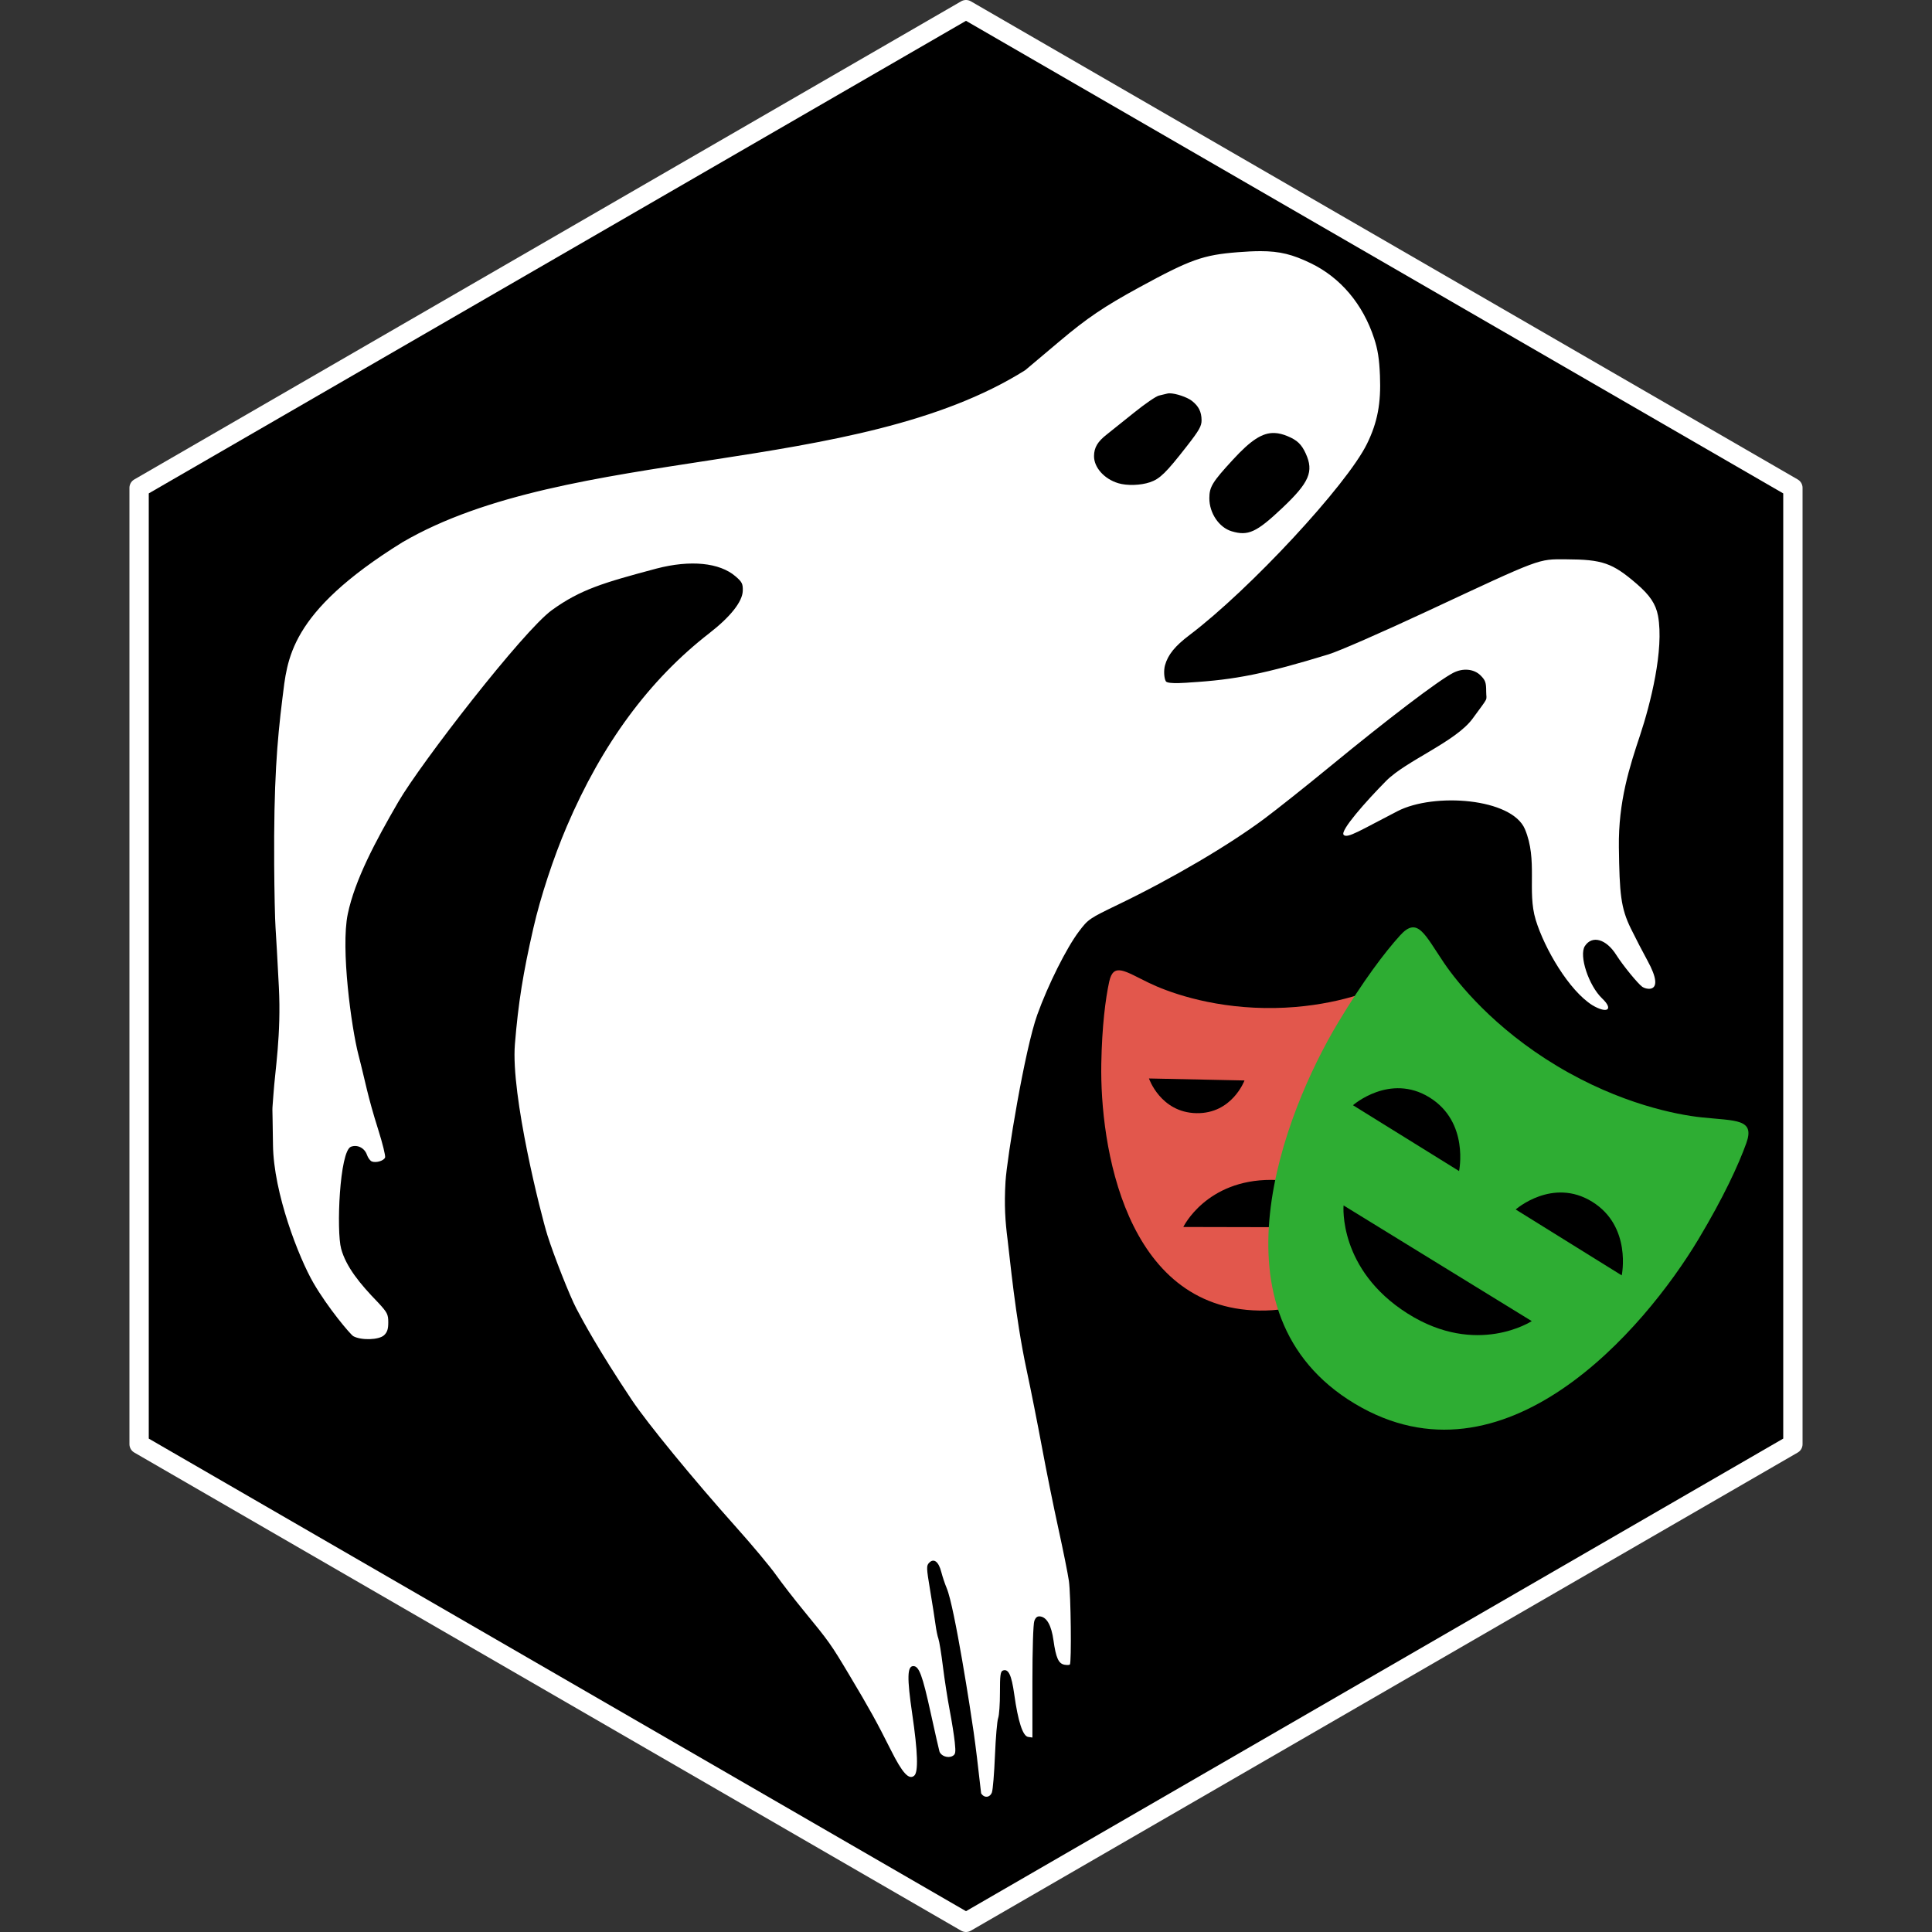 <?xml version="1.0" encoding="UTF-8" ?>
<svg xmlns="http://www.w3.org/2000/svg" width="1000" height="1000">
  <rect width="100%" height="100%" fill="#333333" stroke="none"/>
  <path
    style="fill:#000000;fill-opacity:1;fill-rule:nonzero;stroke:#ffffff;stroke-width:10;stroke-linecap:round;stroke-linejoin:round;stroke-miterlimit:4;stroke-dasharray:none;stroke-opacity:1"
    d="M 500,5 928,252.5 928,747.5 500,995 72,747.5 72,252.5 Z"
  />
  <path
    style="fill:#ffffff;fill-opacity:1;fill-rule:nonzero;stroke:none;stroke-width:11.109;stroke-linecap:round;stroke-linejoin:round;stroke-miterlimit:4;stroke-dasharray:none;stroke-opacity:1"
    d="m 652.372,130 c -3.399,-0.002 -7.205,0.19 -11.652,0.541 -18.02,1.42 -24.558,3.753 -51.1,18.23 -18.102,9.874 -26.99,15.884 -41.125,27.806 -6.744,5.689 -14.77,12.45 -17.835,15.024 -87.928,55.344 -236.104,38.731 -322.432,89.11 -59.153,36.711 -59.483,60.707 -62.068,80.889 -2.783,22.491 -4.502,43.324 -4.243,86.151 0.091,13.686 0.405,28.242 0.698,32.348 0.293,4.106 1.069,17.994 1.726,30.861 1.251,24.488 -1.974,43.094 -2.801,55.354 -0.827,12.26 -0.53,1.026 -0.245,26.192 0.285,25.167 13.474,58.607 20.883,71.442 7.409,12.835 19.258,26.88 20.716,27.672 4.139,2.248 13.253,1.955 15.899,-0.511 1.634,-1.522 2.177,-3.178 2.177,-6.628 0,-4.168 -0.491,-5.132 -5.225,-10.251 -9.65,-9.906 -16.616,-18.597 -19.159,-27.849 -2.542,-9.252 -0.827,-50.457 5.04,-52.817 3.344,-1.272 7.056,0.587 8.3,4.157 0.549,1.574 1.69,3.128 2.539,3.453 2.206,0.847 6.197,-0.346 6.85,-2.047 0.305,-0.796 -1.259,-7.185 -3.476,-14.196 -5.734,-18.132 -6.647,-24.85 -10.308,-38.949 -3.661,-14.1 -9.221,-55.129 -5.534,-72.851 3.686,-17.722 14.391,-37.749 26.135,-58.014 11.745,-20.265 64.767,-88.663 79.539,-99.33 14.772,-10.666 26.545,-14.133 54.139,-21.501 17.565,-4.576 32.678,-3.082 40.922,4.046 3.364,2.909 3.825,3.83 3.73,7.461 -0.146,5.586 -6.34,13.434 -17.333,21.967 -31.083,24.128 -55.494,57.23 -73.797,100.074 -6.861,16.061 -13.55,36.396 -17.19,52.264 -5.434,23.687 -7.878,39.03 -9.626,60.396 -2.159,26.391 13.503,88.284 16.84,98.886 3.337,10.602 11.549,31.426 14.999,37.971 3.45,6.546 11.439,21.415 28.59,47.145 8.088,12.134 31.932,41.21 54.356,66.283 8.04,8.99 17.171,19.928 20.292,24.308 3.121,4.38 9.535,12.668 14.254,18.417 13.31,16.215 14.195,17.461 23.682,33.35 10.632,17.806 14.195,24.243 21.637,39.078 5.92,11.8 9.262,15.467 12.013,13.183 2.223,-1.845 1.894,-12.151 -1.026,-32.097 -2.723,-18.603 -2.581,-24.643 0.585,-24.643 2.965,0 4.705,4.681 8.985,24.178 2.189,9.972 4.223,18.944 4.521,19.937 0.712,2.373 4.34,3.7 6.714,2.454 1.634,-0.858 1.789,-1.752 1.238,-7.13 -0.347,-3.382 -1.529,-10.839 -2.626,-16.572 -1.098,-5.733 -2.675,-15.922 -3.509,-22.64 -0.833,-6.719 -1.887,-13.214 -2.342,-14.435 -0.455,-1.221 -1.121,-4.458 -1.479,-7.196 -0.359,-2.738 -1.609,-10.717 -2.778,-17.731 -1.987,-11.921 -2.017,-12.861 -0.461,-14.417 2.411,-2.412 4.859,-0.497 6.226,4.871 0.614,2.41 1.874,6.173 2.801,8.363 4.066,9.605 12.591,64.827 13.934,74.453 1.343,9.626 1.91,14.567 3.872,31.716 1.597,2.557 4.527,2.305 5.587,-0.482 h -0.002 c 0.486,-1.279 1.196,-9.889 1.577,-19.134 0.381,-9.245 1.123,-17.942 1.65,-19.327 0.527,-1.385 0.946,-7.356 0.931,-13.268 -0.023,-8.757 0.256,-10.859 1.499,-11.336 2.881,-1.106 4.493,2.248 5.892,12.248 1.983,14.179 4.438,21.703 7.21,22.103 l 2.202,0.317 v -28.874 c 0,-16.871 0.415,-29.964 0.997,-31.497 0.722,-1.899 1.588,-2.534 3.135,-2.304 3.402,0.506 5.712,4.737 6.786,12.432 1.244,8.917 2.605,11.965 5.598,12.537 1.291,0.247 2.581,0.215 2.867,-0.072 0.924,-0.924 0.514,-36.3 -0.502,-43.326 -0.541,-3.74 -2.991,-15.933 -5.445,-27.095 -2.454,-11.162 -6.27,-30.051 -8.479,-41.979 -2.209,-11.927 -5.792,-29.975 -7.964,-40.104 -5.893,-27.482 -8.706,-58.585 -9.865,-67.611 -1.159,-9.026 -1.784,-17.528 -1.054,-29.758 0.731,-12.231 9.984,-68.497 16.463,-86.508 5.549,-15.427 15.112,-34.55 21.507,-43.009 4.861,-6.429 5.268,-6.709 20.597,-14.099 27.611,-13.31 56.776,-30.44 75.286,-44.219 6.569,-4.89 21.796,-16.989 33.839,-26.887 30.425,-25.005 56.361,-44.728 64.029,-48.695 5.045,-2.609 10.775,-2.072 14.177,1.33 2.504,2.505 2.908,3.666 2.908,8.339 0,5.25 1.773,1.906 -6.982,13.947 -8.755,12.041 -34.429,21.81 -44.843,32.342 -10.414,10.533 -23.8,25.663 -21.979,27.857 1.82,2.194 9.047,-2.549 27.945,-12.25 18.897,-9.701 59.156,-6.738 65.913,9.345 6.757,16.083 1.023,32.026 5.581,46.945 4.558,14.918 17.284,36.658 29.403,44.217 7.727,4.529 11.009,2.191 4.982,-3.548 -6.983,-6.651 -12.12,-22.263 -8.928,-27.135 3.748,-5.722 11.024,-3.657 16.239,4.606 3.345,5.3 11.139,14.857 13.459,16.504 1.016,0.721 2.849,1.169 4.072,0.995 3.96,-0.563 3.475,-5.735 -1.367,-14.54 -2.322,-4.222 -6.189,-11.682 -8.592,-16.578 -5.275,-10.746 -5.888,-18.11 -6.222,-42.016 -0.334,-23.906 5.631,-42.022 10.971,-58.094 5.34,-16.071 12.498,-44.26 9.284,-61.831 -1.159,-6.071 -4.217,-10.644 -11.055,-16.531 -12.575,-10.825 -17.702,-12.603 -36.578,-12.679 -14.603,-0.059 -12.282,-0.927 -71.659,26.793 -23.63,11.032 -45.911,20.772 -51.256,22.407 -32.77,10.022 -48.14,13.133 -71.888,14.554 0,0 -11.348,1.056 -12.309,-0.611 -0.961,-1.667 -1.16,-5.675 -0.441,-8.291 1.534,-5.479 5.16,-9.952 12.657,-15.619 31.271,-23.636 81.483,-77.74 91.908,-99.032 5.432,-11.094 7.296,-20.904 6.702,-35.278 -0.357,-8.645 -1.102,-13.409 -3.005,-19.234 -5.81,-17.785 -17.42,-31.537 -32.917,-38.994 -9.244,-4.448 -15.789,-6.197 -25.988,-6.202 z m -46.983,73.578 c 3.099,0.003 9.017,1.933 11.566,3.931 3.475,2.725 4.935,5.642 4.976,9.945 0.03,3.065 -1.195,5.233 -7.591,13.439 -10.781,13.833 -13.975,16.963 -19.091,18.707 -4.849,1.653 -11.887,1.871 -16.43,0.509 -7.27,-2.18 -12.616,-8.17 -12.554,-14.066 0.046,-4.42 1.853,-7.462 6.642,-11.196 2.177,-1.697 8.525,-6.777 14.107,-11.289 5.582,-4.512 11.364,-8.474 12.847,-8.804 1.483,-0.33 3.458,-0.805 4.389,-1.056 0.31,-0.084 0.694,-0.123 1.137,-0.122 z m 54.382,20.55 c 2.147,0.088 4.345,0.66 6.73,1.657 4.935,2.063 7.154,4.184 9.329,8.921 4.308,9.385 1.876,15.02 -12.235,28.339 -13.273,12.528 -17.569,14.495 -26.096,11.942 -6.521,-1.952 -11.556,-9.41 -11.545,-17.103 0.008,-5.86 1.54,-8.364 12.167,-19.912 9.223,-10.023 15.209,-14.109 21.651,-13.844 z"
  />
  <path
    d="m 671.057,656.784 6.162,-21.559 -64.736,-0.14 c 0,0 11.775,-24.452 45.537,-24.382 10.238,0.023 18.314,2.353 24.621,5.551 l 25.273,-88.427 29.983,8.574 c -0.381,-11.024 -1.318,-19.696 -2.428,-25.853 -1.834,-10.189 -8.025,-5.553 -20.679,0.07 -8.91,3.954 -30.752,11.577 -60.212,11.128 -29.462,-0.445 -51.017,-8.725 -59.787,-12.962 -12.435,-5.998 -18.456,-10.828 -20.66,-0.693 -1.952,8.937 -3.751,23.145 -4.1,42.49 -0.766,41.889 12.034,126.686 81.719,127.757 18.203,0.278 32.706,-5.314 44.255,-14.426 l -24.946,-7.134 z m -76.354,-98.568 49.445,1.033 c 0,0 -6.397,17.311 -24.935,16.927 -18.54,-0.39 -24.511,-17.96 -24.511,-17.96 z"
    fill="#e2574c"
  />
  <path
    d="m 880.675,578.338 c -12.552,-1.322 -41.973,-6.911 -74.696,-26.547 -32.734,-19.633 -51.506,-42.967 -58.593,-53.438 -10.046,-14.845 -13.659,-24.197 -22.702,-14.199 -7.988,8.815 -19.226,23.666 -32.165,45.255 -28.028,46.746 -68.694,150.678 8.7,197.128 77.382,46.426 149.889,-38.407 177.918,-85.158 12.937,-21.584 20.74,-38.498 24.757,-49.694 4.556,-12.681 -5.394,-11.467 -23.22,-13.347 z m -180.378,-6.277 c 0,0 19.083,-16.773 39.666,-3.997 20.598,12.781 15.248,38.068 15.248,38.068 z m 28.332,107.856 c -36.107,-22.816 -33.201,-55.987 -33.201,-55.987 l 97.398,59.878 c 9.9e-4,-0.004 -28.449,18.666 -64.198,-3.891 z m 55.89,-53.895 c 0,0 19.06,-16.764 39.634,-3.97 20.576,12.785 15.254,38.081 15.254,38.081 z"
    fill="#2ead33"
  />
</svg>
